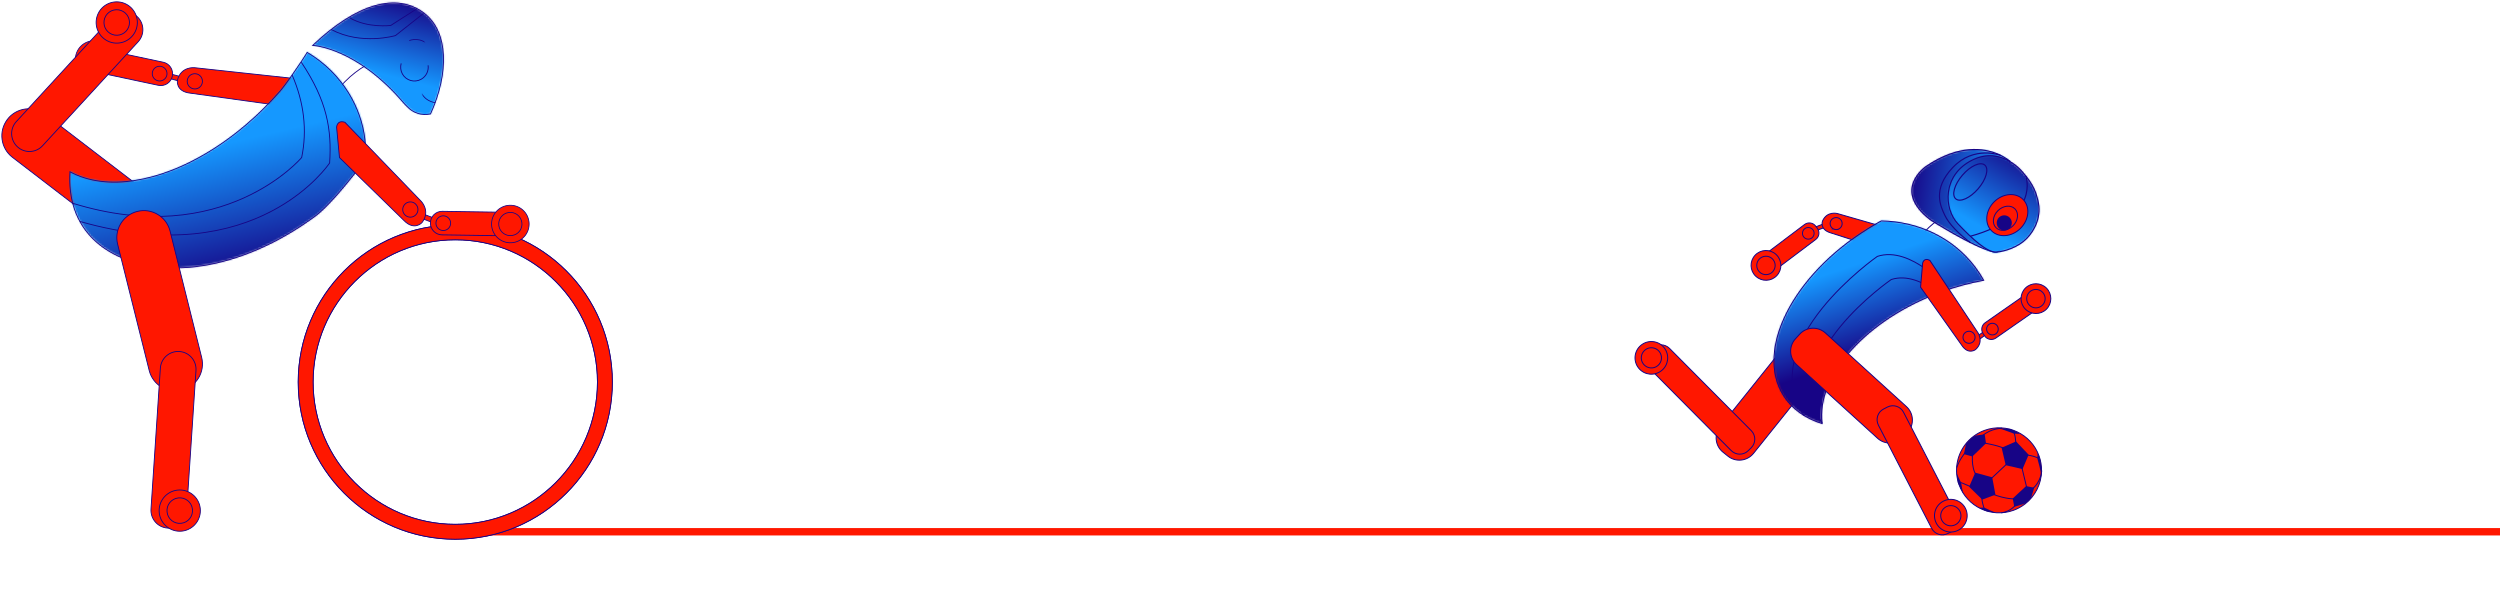 <svg width="1354" height="319" viewBox="0 0 1354 319" fill="none" xmlns="http://www.w3.org/2000/svg">
    <rect x="244" y="286" width="1114" height="4" fill="#FF1700"/>
    <path d="M206.216 31.781C206.216 31.781 180.801 38.82 172.49 70.154" stroke="#170486" stroke-width="0.48" stroke-miterlimit="10"/>
    <mask id="mask0_0_1" style="mask-type:luminance" maskUnits="userSpaceOnUse" x="169" y="1" width="72" height="62">
        <path d="M169.371 24.595C169.371 24.595 192.97 25.503 218.838 55.986C219.406 56.667 220.086 57.235 220.682 57.859C223.859 61.237 228.511 62.684 233.021 61.719C233.049 61.719 233.106 61.719 233.134 61.719C243.317 39.212 242.693 17.273 229.815 7.254C224.965 3.479 219.349 1.605 213.137 1.605C200.486 1.605 185.397 9.382 169.371 24.595Z" fill="white"/>
    </mask>
    <g mask="url(#mask0_0_1)">
        <path d="M173.921 -16.193L154.681 58.949L238.761 80.504L258 5.362L173.921 -16.193Z" fill="url(#paint0_linear_0_1)"/>
    </g>
    <path d="M233.134 61.722C233.134 61.722 233.049 61.722 233.021 61.722C228.511 62.687 223.859 61.239 220.682 57.862C220.086 57.237 219.406 56.67 218.838 55.989C192.998 25.478 169.371 24.598 169.371 24.598C193.254 1.892 215.094 -4.21 229.844 7.256C242.721 17.275 243.345 39.215 233.162 61.722H233.134Z" stroke="#170486" stroke-width="0.48" stroke-miterlimit="10"/>
    <path d="M231.858 35.354C232.283 38.334 230.865 41.371 228.085 42.932C224.483 44.947 219.944 43.641 217.931 40.037C216.938 38.22 216.768 36.177 217.278 34.332" stroke="#170486" stroke-width="0.48" stroke-miterlimit="10"/>
    <mask id="mask1_0_1" style="mask-type:luminance" maskUnits="userSpaceOnUse" x="219" y="17" width="12" height="12">
        <path d="M219.32 26.243L229.106 28.457L230.524 18.694L219.518 17.672L219.32 26.243Z" fill="white"/>
    </mask>
    <g mask="url(#mask1_0_1)">
        <path d="M221.816 21.903C221.816 21.903 228.17 19.49 232.566 25.138" stroke="#170486" stroke-width="0.44" stroke-linecap="round" stroke-linejoin="round"/>
    </g>
    <mask id="mask2_0_1" style="mask-type:luminance" maskUnits="userSpaceOnUse" x="226" y="46" width="14" height="15">
        <path d="M226.354 54.483L235.715 60.386L239.771 52.836L232.055 46.422L226.354 54.483Z" fill="white"/>
    </mask>
    <g mask="url(#mask2_0_1)">
        <path d="M235.601 55.588C235.601 55.588 228.85 54.879 227.46 47.84" stroke="#170486" stroke-width="0.44" stroke-linecap="round" stroke-linejoin="round"/>
    </g>
    <path d="M85.586 38.279L84.945 40.723L105.356 46.085L105.997 43.642L85.586 38.279Z" fill="#FF1700"/>
    <path d="M85.586 38.279L84.945 40.723L105.356 46.085L105.997 43.642L85.586 38.279Z" stroke="#170486" stroke-width="0.48" stroke-miterlimit="10"/>
    <path d="M151.274 57.124L165.201 48.297C165.201 48.297 168.434 45.686 164.577 43.075L105.323 36.661C105.323 36.661 98.005 35.866 96.105 43.416C96.105 43.416 94.942 49.546 103.082 50.455L151.274 57.153V57.124Z" fill="#FF1700"/>
    <path d="M151.274 57.124L165.201 48.297C165.201 48.297 168.434 45.686 164.577 43.075L105.323 36.661C105.323 36.661 98.005 35.866 96.105 43.416C96.105 43.416 94.942 49.546 103.082 50.455L151.274 57.153V57.124Z" stroke="#170486" stroke-width="0.48" stroke-miterlimit="10"/>
    <path d="M106.259 39.983C104.018 39.585 101.862 41.061 101.465 43.303C101.04 45.545 102.543 47.703 104.784 48.1C107.025 48.526 109.181 47.021 109.578 44.779C109.975 42.537 108.5 40.38 106.259 39.983Z" fill="#FF1700"/>
    <path d="M106.259 39.983C104.018 39.585 101.862 41.061 101.465 43.303C101.04 45.545 102.543 47.703 104.784 48.1C107.025 48.526 109.181 47.021 109.578 44.779C109.975 42.537 108.5 40.38 106.259 39.983Z" stroke="#170486" stroke-width="0.48" stroke-miterlimit="10"/>
    <path d="M85.752 46.197L58.125 40.322C54.693 39.584 52.481 36.206 53.218 32.743C53.956 29.309 57.331 27.095 60.791 27.833L88.418 33.709C91.85 34.446 94.063 37.824 93.325 41.287C92.588 44.721 89.213 46.935 85.752 46.197Z" fill="#FF1700"/>
    <path d="M85.752 46.197L58.125 40.322C54.693 39.584 52.481 36.206 53.218 32.743C53.956 29.309 57.331 27.095 60.791 27.833L88.418 33.709C91.85 34.446 94.063 37.824 93.325 41.287C92.588 44.721 89.213 46.935 85.752 46.197Z" stroke="#170486" stroke-width="0.48" stroke-miterlimit="10"/>
    <path d="M41.532 28.455C39.461 33.677 41.986 39.609 47.205 41.681C52.424 43.753 58.324 41.227 60.422 36.005C62.493 30.782 59.969 24.85 54.75 22.778C49.531 20.706 43.602 23.233 41.532 28.455Z" fill="#FF1700"/>
    <path d="M41.532 28.455C39.461 33.677 41.986 39.609 47.205 41.681C52.424 43.753 58.324 41.227 60.422 36.005C62.493 30.782 59.969 24.85 54.75 22.778C49.531 20.706 43.602 23.233 41.532 28.455Z" stroke="#170486" stroke-width="0.44" stroke-miterlimit="10"/>
    <path d="M45.105 29.879C43.829 33.114 45.389 36.776 48.622 38.053C51.856 39.33 55.515 37.769 56.791 34.533C58.068 31.298 56.508 27.637 53.274 26.359C50.041 25.082 46.382 26.643 45.105 29.879Z" fill="#FF1700"/>
    <path d="M45.105 29.879C43.829 33.114 45.389 36.776 48.622 38.053C51.856 39.33 55.515 37.769 56.791 34.533C58.068 31.298 56.508 27.637 53.274 26.359C50.041 25.082 46.382 26.643 45.105 29.879Z" stroke="#170486" stroke-width="0.44" stroke-miterlimit="10"/>
    <path d="M90.29 41.005C89.666 43.106 87.454 44.326 85.326 43.702C83.227 43.077 82.008 40.864 82.632 38.735C83.256 36.635 85.468 35.414 87.596 36.038C89.694 36.663 90.914 38.877 90.29 41.005Z" fill="#FF1700"/>
    <path d="M90.29 41.005C89.666 43.106 87.454 44.326 85.326 43.702C83.227 43.077 82.008 40.864 82.632 38.735C83.256 36.635 85.468 35.414 87.596 36.038C89.694 36.663 90.914 38.877 90.29 41.005Z" stroke="#170486" stroke-width="0.47" stroke-miterlimit="10"/>
    <path d="M4.033 64.646C-0.902 71.06 0.318 80.256 6.728 85.195L62.634 128.08C69.045 133.019 78.235 131.798 83.17 125.356C88.077 118.941 86.886 109.745 80.447 104.807L24.541 61.949C18.131 57.011 8.94 58.231 4.005 64.646" fill="#FF1700"/>
    <path d="M4.033 64.646C-0.902 71.06 0.318 80.256 6.728 85.195L62.634 128.08C69.045 133.019 78.235 131.798 83.17 125.356C88.077 118.941 86.886 109.745 80.447 104.807L24.541 61.949C18.131 57.011 8.94 58.231 4.005 64.646H4.033Z" stroke="#170486" stroke-width="0.48" stroke-miterlimit="10"/>
    <mask id="mask3_0_1" style="mask-type:luminance" maskUnits="userSpaceOnUse" x="37" y="28" width="162" height="118">
        <path d="M165.229 30.273C164.633 31.238 164.009 32.203 163.385 33.168C163.328 33.253 163.272 33.338 163.215 33.423C161.541 35.921 154.904 45.741 151.67 49.431C148.522 53.036 145.26 56.441 141.941 59.706C141.941 59.706 141.941 59.706 141.913 59.706C140.92 60.67 139.928 61.636 138.935 62.572C138.68 62.799 138.424 63.055 138.169 63.282C135.077 66.12 131.9 68.816 128.724 71.342C128.553 71.484 128.383 71.626 128.185 71.768C117.52 80.141 106.429 86.697 95.566 91.21C95.31 91.323 95.055 91.409 94.8 91.522C92.531 92.459 90.29 93.282 88.049 94.02C87.567 94.19 87.085 94.332 86.602 94.502H86.574C85.496 94.843 84.418 95.155 83.369 95.467C79.993 96.404 76.646 97.142 73.385 97.653C60.167 99.753 47.942 98.334 38.014 92.97C37.532 100.207 38.326 107.076 40.482 113.32C40.964 114.682 41.503 116.044 42.099 117.35C42.637 118.514 43.233 119.621 43.857 120.728C44.623 122.061 45.474 123.367 46.41 124.616C48.197 127 50.211 129.157 52.452 131.115C54.55 132.96 56.876 134.635 59.344 136.111C86.347 152.204 130 146.953 170.76 117.038C176.83 112.582 185.509 102.336 191.381 94.956L191.437 94.9C195.21 90.16 197.819 86.64 197.819 86.64C199.578 72.619 194.472 53.092 179.468 38.248C175.78 34.587 171.497 31.21 166.562 28.258C166.165 28.911 165.768 29.563 165.342 30.216" fill="white"/>
    </mask>
    <g mask="url(#mask3_0_1)">
        <path d="M191.04 -7.702L9.926 34.738L45.846 188.222L226.96 145.781L191.04 -7.702Z" fill="url(#paint1_linear_0_1)"/>
    </g>
    <path d="M197.706 86.701C197.706 86.701 195.097 90.22 191.324 94.96L191.268 95.017C185.396 102.396 176.717 112.642 170.647 117.098C129.915 147.013 86.234 152.264 59.231 136.171C56.763 134.695 54.438 133.049 52.339 131.176C50.098 129.217 48.084 127.06 46.297 124.676C45.361 123.427 44.51 122.122 43.744 120.788C43.092 119.681 42.524 118.546 41.986 117.41C41.361 116.105 40.822 114.742 40.369 113.38C38.213 107.136 37.447 100.267 37.901 93.03C47.828 98.394 60.054 99.813 73.272 97.713C76.533 97.202 79.88 96.464 83.256 95.528C84.334 95.244 85.383 94.903 86.461 94.563C86.461 94.563 86.461 94.563 86.489 94.563C86.972 94.421 87.454 94.25 87.964 94.08C90.205 93.342 92.446 92.491 94.715 91.582C94.97 91.469 95.226 91.384 95.481 91.27C106.373 86.729 117.435 80.201 128.1 71.828C128.27 71.686 128.469 71.545 128.639 71.403C131.816 68.877 134.993 66.18 138.084 63.314C138.34 63.087 138.595 62.831 138.85 62.604C139.843 61.667 140.864 60.731 141.828 59.766C145.147 56.53 148.409 53.096 151.557 49.492C154.791 45.802 161.457 35.981 163.102 33.484C163.159 33.399 163.215 33.313 163.272 33.228C163.896 32.263 164.52 31.298 165.144 30.333C165.57 29.681 165.967 29.028 166.364 28.375C171.299 31.327 175.611 34.704 179.27 38.366C194.274 53.238 199.38 72.765 197.621 86.757L197.706 86.701Z" stroke="#170486" stroke-width="0.48" stroke-miterlimit="10"/>
    <path d="M163.186 33.711C177.057 54.402 179.751 70.126 178.532 88.262C178.532 88.262 139.332 147.581 43.29 119.937" stroke="#170486" stroke-width="0.48" stroke-miterlimit="10"/>
    <path d="M158.223 40.633C164.662 55.42 166.449 70.661 163.386 85.307C163.386 85.307 121.151 135.458 39.376 110.084" stroke="#170486" stroke-width="0.48" stroke-miterlimit="10"/>
    <path d="M74.264 8.959C78.178 12.564 78.434 18.694 74.832 22.611L23.066 78.922C19.464 82.867 13.337 83.122 9.423 79.489C5.509 75.856 5.225 69.754 8.856 65.837L60.593 9.527C64.195 5.61 70.322 5.355 74.236 8.959" fill="#FF1700"/>
    <path d="M74.264 8.959C78.178 12.564 78.434 18.694 74.832 22.611L23.066 78.922C19.464 82.867 13.337 83.122 9.423 79.489C5.509 75.856 5.225 69.754 8.856 65.837L60.593 9.527C64.195 5.61 70.322 5.355 74.236 8.959H74.264Z" stroke="#170486" stroke-width="0.48" stroke-miterlimit="10"/>
    <path d="M53.757 6.236C57.047 1.014 63.911 -0.576 69.158 2.717C74.377 6.009 75.966 12.906 72.676 18.128C69.414 23.351 62.521 24.94 57.302 21.648C52.083 18.355 50.495 11.458 53.785 6.236" fill="#FF1700"/>
    <path d="M53.757 6.236C57.047 1.014 63.911 -0.576 69.158 2.717C74.377 6.009 75.966 12.906 72.676 18.128C69.414 23.351 62.521 24.94 57.302 21.648C52.083 18.355 50.495 11.458 53.785 6.236H53.757Z" stroke="#170486" stroke-width="0.48" stroke-miterlimit="10"/>
    <path d="M57.359 8.506C59.373 5.271 63.656 4.306 66.89 6.321C70.123 8.336 71.088 12.622 69.074 15.857C67.031 19.093 62.777 20.058 59.543 18.043C56.31 16.027 55.345 11.742 57.359 8.506Z" fill="#FF1700"/>
    <path d="M57.359 8.506C59.373 5.271 63.656 4.306 66.89 6.321C70.123 8.336 71.088 12.622 69.074 15.857C67.031 19.093 62.777 20.058 59.543 18.043C56.31 16.027 55.345 11.742 57.359 8.506Z" stroke="#170486" stroke-width="0.48" stroke-miterlimit="10"/>
    <path d="M98.572 211.325C106.401 209.367 111.194 201.392 109.209 193.558L92.105 125.157C90.148 117.295 82.206 112.526 74.349 114.513C66.492 116.472 61.727 124.447 63.712 132.281L80.816 200.682C82.773 208.516 90.744 213.284 98.572 211.325Z" fill="#FF1700"/>
    <path d="M98.572 211.325C106.401 209.367 111.194 201.392 109.209 193.558L92.105 125.157C90.148 117.295 82.206 112.526 74.349 114.513C66.492 116.472 61.727 124.447 63.712 132.281L80.816 200.682C82.773 208.516 90.744 213.284 98.572 211.325Z" stroke="#170486" stroke-width="0.48" stroke-miterlimit="10"/>
    <path d="M90.772 285.999C85.439 285.658 81.412 281.032 81.781 275.696L86.858 199.376C87.198 194.04 91.822 190.01 97.154 190.379C102.487 190.719 106.514 195.346 106.146 200.682L101.068 277.002C100.728 282.338 96.105 286.368 90.772 285.999Z" fill="#FF1700"/>
    <path d="M90.772 285.999C85.439 285.658 81.412 281.032 81.781 275.696L86.858 199.376C87.198 194.04 91.822 190.01 97.154 190.379C102.487 190.719 106.514 195.346 106.146 200.682L101.068 277.002C100.728 282.338 96.105 286.368 90.772 285.999Z" stroke="#170486" stroke-width="0.48" stroke-miterlimit="10"/>
    <path d="M108.443 275.242C109.153 281.373 104.784 286.908 98.658 287.645C92.531 288.355 87 283.984 86.263 277.854C85.553 271.723 89.921 266.188 96.048 265.45C102.175 264.741 107.706 269.112 108.443 275.242Z" fill="#FF1700"/>
    <path d="M108.443 275.242C109.153 281.373 104.784 286.908 98.658 287.645C92.531 288.355 87 283.984 86.263 277.854C85.553 271.723 89.921 266.188 96.048 265.45C102.175 264.741 107.706 269.112 108.443 275.242Z" stroke="#170486" stroke-width="0.48" stroke-miterlimit="10"/>
    <path d="M104.217 275.752C104.671 279.555 101.948 282.99 98.147 283.415C94.346 283.87 90.914 281.145 90.488 277.342C90.035 273.538 92.757 270.104 96.558 269.678C100.359 269.224 103.791 271.949 104.217 275.752Z" fill="#FF1700"/>
    <path d="M104.217 275.752C104.671 279.555 101.948 282.99 98.147 283.415C94.346 283.87 90.914 281.145 90.488 277.342C90.035 273.538 92.757 270.104 96.558 269.678C100.359 269.224 103.791 271.949 104.217 275.752Z" stroke="#170486" stroke-width="0.48" stroke-miterlimit="10"/>
    <path d="M246.579 121.809C199.579 121.809 161.513 159.926 161.513 206.927C161.513 253.928 199.607 292.046 246.579 292.046C293.55 292.046 331.644 253.928 331.644 206.927C331.644 159.926 293.55 121.809 246.579 121.809ZM246.579 283.985C204.117 283.985 169.569 249.416 169.569 206.927C169.569 164.439 204.117 129.869 246.579 129.869C289.04 129.869 323.588 164.439 323.588 206.927C323.588 249.416 289.04 283.985 246.579 283.985Z" fill="#FF1700"/>
    <path d="M246.579 121.809C199.579 121.809 161.513 159.926 161.513 206.927C161.513 253.928 199.607 292.046 246.579 292.046C293.55 292.046 331.644 253.928 331.644 206.927C331.644 159.926 293.55 121.809 246.579 121.809ZM246.579 283.985C204.117 283.985 169.569 249.416 169.569 206.927C169.569 164.439 204.117 129.869 246.579 129.869C289.04 129.869 323.588 164.439 323.588 206.927C323.588 249.416 289.04 283.985 246.579 283.985Z" stroke="#170486" stroke-width="0.48" stroke-miterlimit="10"/>
    <path d="M246.579 121.809C199.579 121.809 161.513 159.926 161.513 206.927C161.513 253.928 199.607 292.046 246.579 292.046C293.55 292.046 331.644 253.928 331.644 206.927C331.644 159.926 293.55 121.809 246.579 121.809ZM246.579 283.985C204.117 283.985 169.569 249.416 169.569 206.927C169.569 164.439 204.117 129.869 246.579 129.869C289.04 129.869 323.588 164.439 323.588 206.927C323.588 249.416 289.04 283.985 246.579 283.985Z" fill="#FF1700"/>
    <path d="M246.579 121.809C199.579 121.809 161.513 159.926 161.513 206.927C161.513 253.928 199.607 292.046 246.579 292.046C293.55 292.046 331.644 253.928 331.644 206.927C331.644 159.926 293.55 121.809 246.579 121.809ZM246.579 283.985C204.117 283.985 169.569 249.416 169.569 206.927C169.569 164.439 204.117 129.869 246.579 129.869C289.04 129.869 323.588 164.439 323.588 206.927C323.588 249.416 289.04 283.985 246.579 283.985Z" stroke="#170486" stroke-width="0.48" stroke-miterlimit="10"/>
    <path d="M229.333 7.285L214.187 19.262C214.187 19.262 195.835 24.74 179.355 15.97" stroke="#170486" stroke-width="0.48" stroke-miterlimit="10"/>
    <path d="M225.872 4.672L211.633 13.783C211.633 13.783 199.096 15.372 189.395 9.639" stroke="#170486" stroke-width="0.48" stroke-miterlimit="10"/>
    <path d="M220.719 112.73L219.83 115.094L239.581 122.53L240.47 120.166L220.719 112.73Z" fill="#FF1700"/>
    <path d="M220.719 112.73L219.83 115.094L239.581 122.53L240.47 120.166L220.719 112.73Z" stroke="#170486" stroke-width="0.48" stroke-miterlimit="10"/>
    <path d="M239.374 127.198L267.625 127.623C271.142 127.68 274.036 124.87 274.092 121.351C274.149 117.831 271.341 114.936 267.824 114.88L239.573 114.454C236.055 114.397 233.162 117.207 233.106 120.726C233.049 124.246 235.857 127.141 239.374 127.198Z" fill="#FF1700"/>
    <path d="M239.374 127.198L267.625 127.623C271.142 127.68 274.036 124.87 274.092 121.351C274.149 117.831 271.341 114.936 267.824 114.88L239.573 114.454C236.055 114.397 233.162 117.207 233.106 120.726C233.049 124.246 235.857 127.141 239.374 127.198Z" stroke="#170486" stroke-width="0.48" stroke-miterlimit="10"/>
    <path d="M286.459 119.766C287.31 125.329 283.509 130.523 277.978 131.375C272.419 132.226 267.228 128.451 266.349 122.888C265.498 117.325 269.298 112.131 274.83 111.28C280.389 110.429 285.58 114.203 286.431 119.766" fill="#FF1700"/>
    <path d="M286.459 119.766C287.31 125.329 283.509 130.523 277.978 131.375C272.419 132.226 267.228 128.451 266.349 122.888C265.498 117.325 269.298 112.131 274.83 111.28C280.389 110.429 285.58 114.203 286.431 119.766H286.459Z" stroke="#170486" stroke-width="0.44" stroke-miterlimit="10"/>
    <path d="M282.629 120.363C283.168 123.797 280.814 127.033 277.382 127.544C273.95 128.083 270.716 125.727 270.177 122.293C269.638 118.859 271.993 115.623 275.425 115.112C278.857 114.573 282.09 116.929 282.601 120.363" fill="#FF1700"/>
    <path d="M282.629 120.363C283.168 123.797 280.814 127.033 277.382 127.544C273.95 128.083 270.716 125.727 270.177 122.293C269.638 118.859 271.993 115.623 275.425 115.112C278.857 114.573 282.09 116.929 282.601 120.363H282.629Z" stroke="#170486" stroke-width="0.44" stroke-miterlimit="10"/>
    <path d="M236.111 121.124C236.253 123.338 238.154 124.984 240.338 124.842C242.55 124.7 244.195 122.799 244.053 120.613C243.912 118.428 242.011 116.753 239.827 116.895C237.643 117.037 235.97 118.939 236.111 121.124Z" fill="#FF1700"/>
    <path d="M236.111 121.124C236.253 123.338 238.154 124.984 240.338 124.842C242.55 124.7 244.195 122.799 244.053 120.613C243.912 118.428 242.011 116.753 239.827 116.895C237.643 117.037 235.97 118.939 236.111 121.124Z" stroke="#170486" stroke-width="0.47" stroke-miterlimit="10"/>
    <path d="M183.864 85.363L182.304 68.958C182.304 68.958 182.389 64.814 186.814 66.234L228.198 109.119C228.198 109.119 233.304 114.427 228.538 120.557C228.538 120.557 224.397 125.24 218.696 119.337L183.864 85.363Z" fill="#FF1700"/>
    <path d="M183.864 85.363L182.304 68.958C182.304 68.958 182.389 64.814 186.814 66.234L228.198 109.119C228.198 109.119 233.304 114.427 228.538 120.557C228.538 120.557 224.397 125.24 218.696 119.337L183.864 85.363Z" stroke="#170486" stroke-width="0.48" stroke-miterlimit="10"/>
    <path d="M224.993 110.427C226.695 111.96 226.837 114.542 225.305 116.245C223.773 117.948 221.192 118.09 219.49 116.558C217.788 115.053 217.647 112.442 219.178 110.739C220.682 109.036 223.291 108.894 224.993 110.399" fill="#FF1700"/>
    <path d="M224.993 110.427C226.695 111.96 226.837 114.542 225.305 116.245C223.773 117.948 221.192 118.09 219.49 116.558C217.788 115.053 217.647 112.442 219.178 110.739C220.682 109.036 223.291 108.894 224.993 110.399V110.427Z" stroke="#170486" stroke-width="0.48" stroke-miterlimit="10"/>
    <path d="M1063.64 112.922C1063.64 112.922 1042.98 116.142 1033.6 140.022" stroke="#170486" stroke-width="0.54" stroke-miterlimit="10"/>
    <mask id="mask4_0_1" style="mask-type:luminance" maskUnits="userSpaceOnUse" x="1035" y="80" width="54" height="57">
        <path d="M1043.24 90.141C1043.24 90.141 1024.34 102.82 1045.52 119.02C1045.52 119.02 1069.32 134.22 1080.04 136.5C1090.76 138.78 1088.4 87.26 1088.4 87.26C1088.4 87.26 1086.14 85.201 1081.96 83.441C1078.84 82.121 1074.64 80.981 1069.52 80.981C1062.42 80.981 1053.56 83.16 1043.24 90.121" fill="white"/>
    </mask>
    <g mask="url(#mask4_0_1)">
        <path d="M1025.73 71.571L1016.17 137.582L1089.4 148.188L1098.96 82.176L1025.73 71.571Z" fill="url(#paint2_linear_0_1)"/>
    </g>
    <path d="M1088.4 87.257C1088.4 87.257 1086.14 85.197 1081.96 83.437C1074.52 80.317 1061 78.137 1043.24 90.137C1043.24 90.137 1024.34 102.817 1045.52 119.017C1045.52 119.017 1069.3 134.217 1080.04 136.497C1090.76 138.777 1088.4 87.257 1088.4 87.257Z" stroke="#170486" stroke-width="0.63" stroke-miterlimit="10"/>
    <mask id="mask5_0_1" style="mask-type:luminance" maskUnits="userSpaceOnUse" x="1055" y="84" width="50" height="53">
        <path d="M1068.08 86.76C1051.9 94.84 1052.66 113.02 1060.4 121.24C1068.14 129.46 1076.52 136.98 1081.3 136.54C1086.08 136.1 1093.08 133.8 1097.6 129.2C1102.12 124.62 1105.84 117.04 1103.72 108.6C1102.68 104.48 1102.14 103.18 1100.52 100.2C1098.9 97.2 1095.68 93.56 1095.68 93.56C1095.68 93.56 1088.6 84.34 1077.7 84.34C1074.74 84.34 1071.52 85.02 1068.06 86.74" fill="white"/>
    </mask>
    <g mask="url(#mask5_0_1)">
        <path d="M1065.4 60.997L1029.12 123.836L1092.37 160.356L1128.65 97.517L1065.4 60.997Z" fill="url(#paint3_linear_0_1)"/>
    </g>
    <path d="M1095.7 93.581C1095.7 93.581 1084.26 78.681 1068.08 86.761C1051.9 94.841 1052.66 113.021 1060.4 121.241C1068.14 129.461 1076.52 136.981 1081.3 136.541C1086.08 136.101 1093.08 133.801 1097.6 129.201C1102.12 124.601 1105.84 117.041 1103.72 108.601C1102.68 104.481 1102.14 103.181 1100.52 100.201C1098.9 97.201 1095.68 93.561 1095.68 93.561L1095.7 93.581Z" stroke="#170486" stroke-width="0.63" stroke-miterlimit="10"/>
    <path d="M1083.56 84.179C1083.56 84.179 1069.12 78.499 1057.56 90.779C1046.46 102.559 1051.06 111.719 1053.22 116.419C1055.48 121.299 1060.96 126.799 1067.26 131.439" stroke="#170486" stroke-width="0.63" stroke-miterlimit="10"/>
    <path d="M935.84 247.041L933.16 244.881C928.9 241.461 928.22 235.241 931.64 231.001L968.72 184.761C972.14 180.501 978.36 179.821 982.6 183.241L985.28 185.401C989.54 188.821 990.22 195.041 986.8 199.281L949.72 245.521C946.3 249.781 940.08 250.461 935.84 247.041Z" fill="#FF1700"/>
    <path d="M935.84 247.041L933.16 244.881C928.9 241.461 928.22 235.241 931.64 231.001L968.72 184.761C972.14 180.501 978.36 179.821 982.6 183.241L985.28 185.401C989.54 188.821 990.22 195.041 986.8 199.281L949.72 245.521C946.3 249.781 940.08 250.461 935.84 247.041Z" stroke="#170486" stroke-width="0.54" stroke-miterlimit="10"/>
    <path d="M893.36 190.261L894.98 188.661C897.54 186.121 901.66 186.141 904.2 188.681L948.5 233.261C951.04 235.821 951.02 239.941 948.48 242.481L946.86 244.081C944.3 246.621 940.18 246.601 937.64 244.061L893.34 199.481C890.8 196.921 890.82 192.801 893.36 190.261Z" fill="#FF1700"/>
    <path d="M893.36 190.261L894.98 188.661C897.54 186.121 901.66 186.141 904.2 188.681L948.5 233.261C951.04 235.821 951.02 239.941 948.48 242.481L946.86 244.081C944.3 246.621 940.18 246.601 937.64 244.061L893.34 199.481C890.8 196.921 890.82 192.801 893.36 190.261Z" stroke="#170486" stroke-width="0.54" stroke-miterlimit="10"/>
    <path d="M887.54 199.421C884.44 195.641 885 190.061 888.78 186.981C892.56 183.881 898.14 184.441 901.22 188.221C904.32 192.001 903.76 197.581 899.98 200.661C896.2 203.761 890.62 203.201 887.54 199.421Z" fill="#FF1700"/>
    <path d="M887.54 199.421C884.44 195.641 885 190.061 888.78 186.981C892.56 183.881 898.14 184.441 901.22 188.221C904.32 192.001 903.76 197.581 899.98 200.661C896.2 203.761 890.62 203.201 887.54 199.421Z" stroke="#170486" stroke-width="0.54" stroke-miterlimit="10"/>
    <path d="M890.16 197.28C888.24 194.94 888.58 191.5 890.92 189.58C893.26 187.66 896.7 188 898.62 190.34C900.54 192.68 900.2 196.12 897.86 198.04C895.52 199.96 892.08 199.62 890.16 197.28Z" fill="#FF1700"/>
    <path d="M890.16 197.28C888.24 194.94 888.58 191.5 890.92 189.58C893.26 187.66 896.7 188 898.62 190.34C900.54 192.68 900.2 196.12 897.86 198.04C895.52 199.96 892.08 199.62 890.16 197.28Z" stroke="#170486" stroke-width="0.54" stroke-miterlimit="10"/>
    <path d="M998.087 117.334L980.222 124.035L980.932 125.926L998.796 119.226L998.087 117.334Z" fill="#FF1700"/>
    <path d="M998.087 117.334L980.222 124.035L980.932 125.926L998.796 119.226L998.087 117.334Z" stroke="#170486" stroke-width="0.54" stroke-miterlimit="10"/>
    <path d="M1028.28 137.901L1040.34 132.901C1040.34 132.901 1043.22 131.301 1040.58 128.741L995.2 115.681C995.2 115.681 989.6 114.061 987.08 119.701C987.08 119.701 985.34 124.341 991.58 126.141L1028.3 137.901H1028.28Z" fill="#FF1700"/>
    <path d="M1028.28 137.901L1040.34 132.901C1040.34 132.901 1043.22 131.301 1040.58 128.741L995.2 115.681C995.2 115.681 989.6 114.061 987.08 119.701C987.08 119.701 985.34 124.341 991.58 126.141L1028.3 137.901H1028.28Z" stroke="#170486" stroke-width="0.54" stroke-miterlimit="10"/>
    <path d="M993.72 124.259C991.96 123.839 990.88 122.099 991.28 120.339C991.7 118.579 993.46 117.499 995.2 117.919C996.96 118.339 998.04 120.079 997.62 121.839C997.2 123.599 995.46 124.679 993.7 124.259" fill="#FF1700"/>
    <path d="M993.72 124.259C991.96 123.839 990.88 122.099 991.28 120.339C991.7 118.579 993.46 117.499 995.2 117.919C996.96 118.339 998.04 120.079 997.62 121.839C997.2 123.599 995.46 124.679 993.7 124.259H993.72Z" stroke="#170486" stroke-width="0.54" stroke-miterlimit="10"/>
    <path d="M977.34 121.62L958.26 136C956.36 137.42 955.98 140.14 957.42 142.02L958.32 143.22C959.76 145.12 962.46 145.5 964.34 144.06L983.42 129.68C985.32 128.24 985.7 125.54 984.26 123.66L983.36 122.46C981.92 120.56 979.22 120.18 977.34 121.62Z" fill="#FF1700"/>
    <path d="M958.27 135.982L977.339 121.607C979.24 120.175 981.928 120.552 983.361 122.453L984.264 123.65C985.697 125.551 985.319 128.24 983.419 129.672L964.35 144.047C962.449 145.48 959.76 145.102 958.328 143.202L957.425 142.004C955.992 140.103 956.37 137.415 958.27 135.982Z" stroke="#170486" stroke-width="0.54" stroke-miterlimit="10"/>
    <path d="M950.92 149.6C947.68 146.56 947.52 141.46 950.58 138.22C953.64 134.98 958.74 134.82 961.98 137.88C965.22 140.92 965.38 146.02 962.32 149.26C959.28 152.5 954.18 152.66 950.94 149.6" fill="#FF1700"/>
    <path d="M950.92 149.6C947.68 146.56 947.52 141.46 950.58 138.22C953.64 134.98 958.74 134.82 961.98 137.88C965.22 140.92 965.38 146.02 962.32 149.26C959.28 152.5 954.18 152.66 950.94 149.6H950.92Z" stroke="#170486" stroke-width="0.54" stroke-miterlimit="10"/>
    <path d="M953.02 147.381C951.02 145.501 950.92 142.341 952.8 140.341C954.7 138.341 957.84 138.241 959.86 140.121C961.86 142.001 961.96 145.161 960.08 147.181C958.2 149.181 955.04 149.281 953.04 147.401" fill="#FF1700"/>
    <path d="M953.02 147.381C951.02 145.501 950.92 142.341 952.8 140.341C954.7 138.341 957.84 138.241 959.86 140.121C961.86 142.001 961.96 145.161 960.08 147.181C958.2 149.181 955.04 149.281 953.04 147.401L953.02 147.381Z" stroke="#170486" stroke-width="0.54" stroke-miterlimit="10"/>
    <path d="M981.74 124.28C980.58 122.98 978.58 122.86 977.28 124C975.98 125.16 975.86 127.16 977 128.46C978.16 129.76 980.16 129.88 981.46 128.74C982.76 127.58 982.88 125.58 981.74 124.28Z" fill="#FF1700"/>
    <path d="M981.74 124.28C980.58 122.98 978.58 122.86 977.28 124C975.98 125.16 975.86 127.16 977 128.46C978.16 129.76 980.16 129.88 981.46 128.74C982.76 127.58 982.88 125.58 981.74 124.28Z" stroke="#170486" stroke-width="0.52" stroke-miterlimit="10"/>
    <mask id="mask6_0_1" style="mask-type:luminance" maskUnits="userSpaceOnUse" x="960" y="119" width="115" height="111">
        <path d="M1011.32 124.061C970.94 149.261 950.6 189.541 965.88 214.041C970.48 221.401 977.76 226.501 986.8 229.341C983.6 203.441 1010.76 172.741 1051.68 157.901C1059.3 155.141 1066.9 153.121 1074.34 151.781C1072.96 149.321 1071.42 146.921 1069.66 144.621C1057.4 128.481 1038.6 120.001 1018.88 119.641C1016.34 121.021 1013.82 122.481 1011.32 124.041" fill="white"/>
    </mask>
    <g mask="url(#mask6_0_1)">
        <path d="M1061.62 82.082L917.289 130.938L963.323 266.938L1107.66 218.083L1061.62 82.082Z" fill="url(#paint4_linear_0_1)"/>
    </g>
    <path d="M1011.32 124.06C1013.82 122.5 1016.34 121.02 1018.88 119.66C1038.6 120 1057.4 128.5 1069.66 144.64C1071.4 146.94 1072.96 149.34 1074.34 151.8C1066.92 153.14 1059.3 155.16 1051.68 157.94C1010.76 172.78 983.6 203.48 986.8 229.38C977.76 226.54 970.46 221.44 965.86 214.08C950.58 189.58 970.92 149.28 1011.3 124.1L1011.32 124.06Z" stroke="#170486" stroke-width="0.54" stroke-miterlimit="10"/>
    <path d="M1055.3 156.818C1055.3 156.818 1035.04 132.878 1016.78 138.858C1016.78 138.858 949.8 185.538 977.28 225.278" stroke="#170486" stroke-width="0.54" stroke-miterlimit="10"/>
    <path d="M1060.02 168.157C1060.02 168.157 1041.2 145.897 1024.3 151.397C1024.3 151.397 963.22 193.357 986.98 229.297" stroke="#170486" stroke-width="0.54" stroke-miterlimit="10"/>
    <path d="M1033.18 234.182L1030.86 236.722C1027.2 240.762 1020.94 241.062 1016.9 237.382L973.04 197.502C969 193.842 968.7 187.582 972.38 183.542L974.7 181.002C978.36 176.962 984.62 176.662 988.66 180.342L1032.52 220.222C1036.56 223.882 1036.86 230.142 1033.18 234.182Z" fill="#FF1700"/>
    <path d="M1033.18 234.182L1030.86 236.722C1027.2 240.762 1020.94 241.062 1016.9 237.382L973.04 197.502C969 193.842 968.7 187.582 972.38 183.542L974.7 181.002C978.36 176.962 984.62 176.662 988.66 180.342L1032.52 220.222C1036.56 223.882 1036.86 230.142 1033.18 234.182Z" stroke="#170486" stroke-width="0.54" stroke-miterlimit="10"/>
    <path d="M1056.98 287.902L1054.96 288.942C1051.76 290.602 1047.82 289.342 1046.18 286.142L1017.36 230.302C1015.7 227.102 1016.96 223.162 1020.16 221.522L1022.18 220.482C1025.38 218.822 1029.32 220.082 1030.96 223.282L1059.78 279.122C1061.44 282.322 1060.18 286.262 1056.98 287.902Z" fill="#FF1700"/>
    <path d="M1056.98 287.902L1054.96 288.942C1051.76 290.602 1047.82 289.342 1046.18 286.142L1017.36 230.302C1015.7 227.102 1016.96 223.162 1020.16 221.522L1022.18 220.482C1025.38 218.822 1029.32 220.082 1030.96 223.282L1059.78 279.122C1061.44 282.322 1060.18 286.262 1056.98 287.902Z" stroke="#170486" stroke-width="0.54" stroke-miterlimit="10"/>
    <path d="M1063.56 273.879C1066.56 277.739 1065.84 283.299 1061.98 286.299C1058.12 289.299 1052.56 288.579 1049.58 284.719C1046.58 280.859 1047.28 275.299 1051.14 272.319C1055 269.319 1060.56 270.019 1063.56 273.879Z" fill="#FF1700"/>
    <path d="M1063.56 273.879C1066.56 277.739 1065.84 283.299 1061.98 286.299C1058.12 289.299 1052.56 288.579 1049.58 284.719C1046.58 280.859 1047.28 275.299 1051.14 272.319C1055 269.319 1060.56 270.019 1063.56 273.879Z" stroke="#170486" stroke-width="0.54" stroke-miterlimit="10"/>
    <path d="M1060.9 275.96C1062.76 278.36 1062.32 281.78 1059.92 283.64C1057.54 285.5 1054.1 285.06 1052.24 282.66C1050.38 280.26 1050.82 276.84 1053.22 274.98C1055.6 273.12 1059.04 273.56 1060.9 275.96Z" fill="#FF1700"/>
    <path d="M1060.9 275.96C1062.76 278.36 1062.32 281.78 1059.92 283.64C1057.54 285.5 1054.1 285.06 1052.24 282.66C1050.38 280.26 1050.82 276.84 1053.22 274.98C1055.6 273.12 1059.04 273.56 1060.9 275.96Z" stroke="#170486" stroke-width="0.54" stroke-miterlimit="10"/>
    <path d="M1082.61 173.437L1067.31 184.832L1068.5 186.436L1083.81 175.042L1082.61 173.437Z" fill="#FF1700"/>
    <path d="M1082.61 173.437L1067.31 184.832L1068.5 186.436L1083.81 175.042L1082.61 173.437Z" stroke="#170486" stroke-width="0.54" stroke-miterlimit="10"/>
    <path d="M1040.18 155.5L1041.3 142.5C1041.3 142.5 1041.96 139.28 1045.2 141.02L1071.34 180.36C1071.34 180.36 1074.56 185.22 1069.96 189.32C1069.96 189.32 1066.06 192.38 1062.48 186.98L1040.18 155.54V155.5Z" fill="#FF1700"/>
    <path d="M1040.18 155.5L1041.3 142.5C1041.3 142.5 1041.96 139.28 1045.2 141.02L1071.34 180.36C1071.34 180.36 1074.56 185.22 1069.96 189.32C1069.96 189.32 1066.06 192.38 1062.48 186.98L1040.18 155.54V155.5Z" stroke="#170486" stroke-width="0.54" stroke-miterlimit="10"/>
    <path d="M1063.62 184.342C1064.54 185.882 1066.54 186.402 1068.1 185.482C1069.66 184.562 1070.16 182.562 1069.24 181.002C1068.32 179.462 1066.32 178.942 1064.76 179.862C1063.2 180.782 1062.7 182.782 1063.62 184.342Z" fill="#FF1700"/>
    <path d="M1063.62 184.342C1064.54 185.882 1066.54 186.402 1068.1 185.482C1069.66 184.562 1070.16 182.562 1069.24 181.002C1068.32 179.462 1066.32 178.942 1064.76 179.862C1063.2 180.782 1062.7 182.782 1063.62 184.342Z" stroke="#170486" stroke-width="0.54" stroke-miterlimit="10"/>
    <path d="M1080.96 183.08L1100.56 169.42C1102.5 168.06 1102.98 165.38 1101.64 163.42L1100.78 162.2C1099.42 160.24 1096.74 159.78 1094.78 161.12L1075.18 174.78C1073.22 176.14 1072.74 178.82 1074.1 180.78L1074.96 182.02C1076.32 183.96 1079 184.44 1080.96 183.08Z" fill="#FF1700"/>
    <path d="M1080.96 183.08L1100.56 169.42C1102.5 168.06 1102.98 165.38 1101.64 163.42L1100.78 162.2C1099.42 160.24 1096.74 159.78 1094.78 161.12L1075.18 174.78C1073.22 176.14 1072.74 178.82 1074.1 180.78L1074.96 182.02C1076.32 183.96 1079 184.44 1080.96 183.08Z" stroke="#170486" stroke-width="0.54" stroke-miterlimit="10"/>
    <path d="M1108.4 156.083C1111.52 159.243 1111.48 164.363 1108.32 167.483C1105.16 170.603 1100.04 170.563 1096.92 167.403C1093.8 164.243 1093.84 159.123 1097 156.003C1100.16 152.883 1105.28 152.923 1108.4 156.083Z" fill="#FF1700"/>
    <path d="M1108.4 156.083C1111.52 159.243 1111.48 164.363 1108.32 167.483C1105.16 170.603 1100.04 170.563 1096.92 167.403C1093.8 164.243 1093.84 159.123 1097 156.003C1100.16 152.883 1105.28 152.923 1108.4 156.083Z" stroke="#170486" stroke-width="0.54" stroke-miterlimit="10"/>
    <path d="M1106.22 158.24C1108.16 160.2 1108.14 163.36 1106.16 165.3C1104.2 167.24 1101.04 167.22 1099.1 165.26C1097.16 163.3 1097.18 160.14 1099.14 158.2C1101.1 156.26 1104.26 156.28 1106.2 158.24" fill="#FF1700"/>
    <path d="M1106.22 158.24C1108.16 160.2 1108.14 163.36 1106.16 165.3C1104.2 167.24 1101.04 167.22 1099.1 165.26C1097.16 163.3 1097.18 160.14 1099.14 158.2C1101.1 156.26 1104.26 156.28 1106.2 158.24H1106.22Z" stroke="#170486" stroke-width="0.54" stroke-miterlimit="10"/>
    <path d="M1076.66 180.241C1077.76 181.581 1079.76 181.781 1081.1 180.681C1082.44 179.581 1082.64 177.581 1081.54 176.241C1080.44 174.901 1078.44 174.701 1077.1 175.801C1075.74 176.901 1075.56 178.901 1076.66 180.241Z" fill="#FF1700"/>
    <path d="M1076.66 180.241C1077.76 181.581 1079.76 181.781 1081.1 180.681C1082.44 179.581 1082.64 177.581 1081.54 176.241C1080.44 174.901 1078.44 174.701 1077.1 175.801C1075.74 176.901 1075.56 178.901 1076.66 180.241Z" stroke="#170486" stroke-width="0.54" stroke-miterlimit="10"/>
    <path d="M1090.5 276.378C1078.54 280.698 1065.34 274.498 1061.04 262.538C1058.3 254.938 1059.8 246.858 1064.32 240.858C1066.92 237.418 1070.52 234.658 1074.88 233.078C1086.84 228.758 1100.02 234.958 1104.34 246.918C1105.3 249.618 1105.74 252.358 1105.7 255.058C1105.6 262.038 1102.3 268.658 1096.76 272.938C1094.92 274.358 1092.82 275.538 1090.5 276.378Z" fill="#FF1700"/>
    <path d="M1090.5 276.378C1078.54 280.698 1065.34 274.498 1061.04 262.538C1058.3 254.938 1059.8 246.858 1064.32 240.858C1066.92 237.418 1070.52 234.658 1074.88 233.078C1086.84 228.758 1100.02 234.958 1104.34 246.918C1105.3 249.618 1105.74 252.358 1105.7 255.058C1105.6 262.038 1102.3 268.658 1096.76 272.938C1094.92 274.358 1092.82 275.538 1090.5 276.378Z" stroke="#170486" stroke-width="0.54" stroke-miterlimit="10"/>
    <path d="M1070 235.899L1074.92 235.219L1075.6 240.119L1068.24 247.219L1063.66 245.979L1064.82 240.219L1068.14 236.879L1070 235.899Z" fill="#170486"/>
    <path d="M1069.76 256L1078.98 258.5L1080.72 267.92L1073.6 270.58L1066.48 263.66L1069.76 256Z" fill="#170486"/>
    <path d="M1084.08 242.503L1091.88 239.062L1098.72 246.283L1095.4 254.062L1086.3 251.963L1084.08 242.503Z" fill="#170486"/>
    <path d="M1090.1 269.958L1097.34 263.258L1101.74 264.158L1099.96 269.958L1097.12 272.618L1090.92 274.498L1090.1 269.958Z" fill="#170486"/>
    <path d="M1080.14 231.84L1084.2 232.48L1090.78 234.86L1094.1 235L1088.98 232.3L1083.26 231.98L1080.14 231.84Z" fill="#170486"/>
    <path d="M1103.64 245.18L1103.4 248.2C1103.4 248.2 1105.9 256.9 1105.46 258.06L1105.7 253.72L1105.06 249.32L1103.64 245.2V245.18Z" fill="#170486"/>
    <path d="M1071.88 275.038L1074.6 274.898C1074.6 274.898 1080.54 277.798 1081.4 277.698L1076.02 276.958L1071.88 275.038Z" fill="#170486"/>
    <path d="M1068.44 245.18C1068.44 245.18 1067.22 252.7 1070.42 257.58L1078.52 259.12L1088.08 250.16L1094.78 252.14L1097.68 264.1L1092.44 270.46L1091.5 270.22C1091.5 270.22 1086.74 270.56 1078.82 267.5C1070.9 264.44 1070.54 263.36 1070.54 263.36L1067.66 263.72L1060.96 260.9" stroke="#170486" stroke-width="0.54" stroke-miterlimit="10"/>
    <path d="M1084.28 231.961C1084.28 231.961 1078.44 231.861 1073.6 236.061C1068.76 240.261 1072.68 239.061 1072.68 239.061L1075.6 240.121C1075.6 240.121 1083.54 241.481 1086.44 243.401C1089.34 245.321 1091.78 240.221 1091.78 240.221C1091.78 240.221 1091.56 234.181 1090.08 233.441" stroke="#170486" stroke-width="0.54" stroke-miterlimit="10"/>
    <path d="M1064.3 245.18C1064.3 245.18 1061.12 249.1 1059.74 253.26" stroke="#170486" stroke-width="0.54" stroke-miterlimit="10"/>
    <path d="M1074.7 275.66C1074.7 275.66 1072.66 270.28 1073.6 267.18" stroke="#170486" stroke-width="0.54" stroke-miterlimit="10"/>
    <path d="M1091.78 273.32C1091.78 273.32 1089.3 276.98 1083.9 277.76" stroke="#170486" stroke-width="0.54" stroke-miterlimit="10"/>
    <path d="M1097.2 246.562C1097.2 246.562 1099.12 246.082 1104.34 248.222" stroke="#170486" stroke-width="0.54" stroke-miterlimit="10"/>
    <path d="M1105.76 254.883C1105.76 254.883 1105.76 260.863 1100.3 265.163" stroke="#170486" stroke-width="0.58" stroke-miterlimit="10"/>
    <path d="M1059.72 256.32L1062.18 261.6C1062.18 261.6 1063.14 267.56 1063.52 267.9C1063.88 268.24 1060.36 261.48 1060.36 261.48L1059.74 256.32H1059.72Z" fill="#170486"/>
    <path d="M1097.16 95.32C1097.16 95.32 1105.56 117.42 1067.12 127.96" stroke="#170486" stroke-width="0.63" stroke-miterlimit="10"/>
    <path d="M1071.38 102.221C1067.02 107.281 1061.6 109.721 1059.24 107.701C1056.88 105.661 1058.5 99.921 1062.84 94.881C1067.18 89.821 1072.62 87.381 1074.98 89.401C1077.34 91.421 1075.72 97.181 1071.38 102.221Z" stroke="#170486" stroke-width="0.63" stroke-miterlimit="10"/>
    <path d="M1094.3 123.682C1089.58 128.382 1082.56 128.962 1078.62 125.002C1074.68 121.042 1075.3 114.022 1080.02 109.322C1084.74 104.622 1091.76 104.042 1095.7 108.002C1099.64 111.962 1099.02 118.982 1094.3 123.682Z" fill="#FF1700"/>
    <path d="M1094.3 123.682C1089.58 128.382 1082.56 128.962 1078.62 125.002C1074.68 121.042 1075.3 114.022 1080.02 109.322C1084.74 104.622 1091.76 104.042 1095.7 108.002C1099.64 111.962 1099.02 118.982 1094.3 123.682Z" stroke="#170486" stroke-width="0.54" stroke-miterlimit="10"/>
    <path d="M1090.22 122.299C1087.38 125.119 1083.26 125.559 1081.02 123.299C1078.78 121.039 1079.24 116.919 1082.08 114.099C1084.92 111.279 1089.04 110.839 1091.28 113.099C1093.52 115.359 1093.06 119.479 1090.24 122.299" fill="#FF1700"/>
    <path d="M1090.22 122.299C1087.38 125.119 1083.26 125.559 1081.02 123.299C1078.78 121.039 1079.24 116.919 1082.08 114.099C1084.92 111.279 1089.04 110.839 1091.28 113.099C1093.52 115.359 1093.06 119.479 1090.24 122.299H1090.22Z" stroke="#170486" stroke-width="0.54" stroke-miterlimit="10"/>
    <path d="M1088.4 123.617C1086.8 125.217 1084.2 125.217 1082.6 123.617C1081 122.017 1081.02 119.417 1082.6 117.817C1084.2 116.217 1086.8 116.217 1088.4 117.817C1090 119.417 1090 122.017 1088.4 123.617Z" fill="#170486"/>
    <defs>
        <linearGradient id="paint0_linear_0_1" x1="215.397" y1="-2.509" x2="204.599" y2="39.609" gradientUnits="userSpaceOnUse">
            <stop stop-color="#170486"/>
            <stop offset="0.01" stop-color="#170486"/>
            <stop offset="1" stop-color="#1598FF"/>
        </linearGradient>
        <linearGradient id="paint1_linear_0_1" x1="131.915" y1="155.121" x2="101.436" y2="25.053" gradientUnits="userSpaceOnUse">
            <stop stop-color="#170486"/>
            <stop offset="0.04" stop-color="#170486"/>
            <stop offset="0.4" stop-color="#1568D7"/>
            <stop offset="0.58" stop-color="#1598FF"/>
            <stop offset="1" stop-color="#1598FF"/>
        </linearGradient>
        <linearGradient id="paint2_linear_0_1" x1="1032.29" y1="104.918" x2="1085.91" y2="112.683" gradientUnits="userSpaceOnUse">
            <stop stop-color="#170486"/>
            <stop offset="0.01" stop-color="#170486"/>
            <stop offset="1" stop-color="#1598FF"/>
        </linearGradient>
        <linearGradient id="paint3_linear_0_1" x1="1076.12" y1="124.627" x2="1099.79" y2="83.629" gradientUnits="userSpaceOnUse">
            <stop stop-color="#1598FF"/>
            <stop offset="0.99" stop-color="#170486"/>
            <stop offset="1" stop-color="#170486"/>
        </linearGradient>
        <linearGradient id="paint4_linear_0_1" x1="999.461" y1="145.232" x2="1015.1" y2="191.437" gradientUnits="userSpaceOnUse">
            <stop stop-color="#1598FF"/>
            <stop offset="0.99" stop-color="#170486"/>
            <stop offset="1" stop-color="#170486"/>
        </linearGradient>
    </defs>
</svg>
